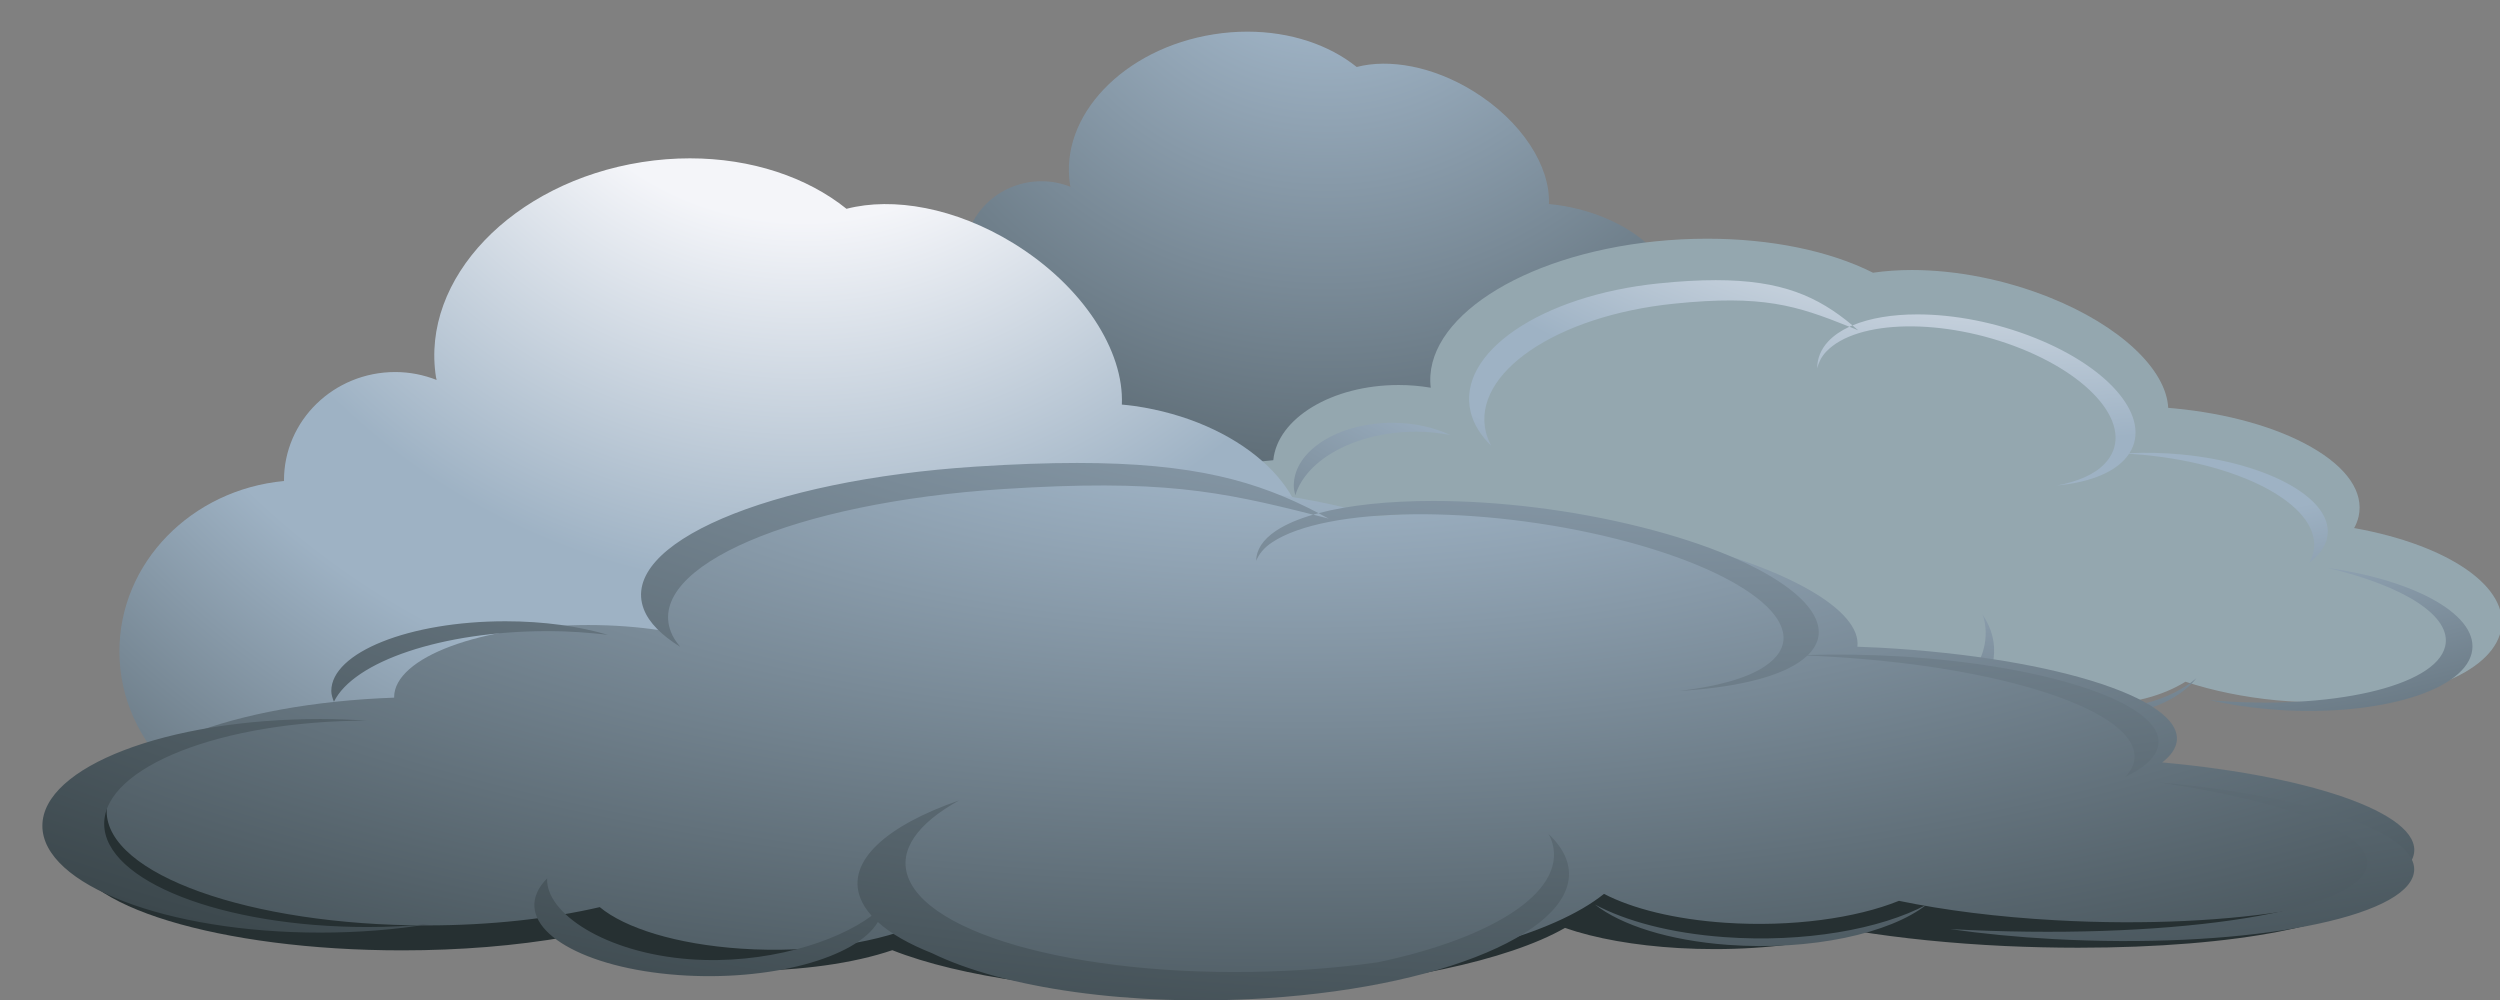 <?xml version="1.0" encoding="UTF-8" standalone="no"?>
<!-- Created with Inkscape (http://www.inkscape.org/) -->

<svg
   width="70"
   height="28"
   id="svg13195"
   version="1.1"
   inkscape:version="1.1.1 (3bf5ae0d25, 2021-09-20)"
   sodipodi:docname="cloudsNight.svg"
   xmlns:inkscape="http://www.inkscape.org/namespaces/inkscape"
   xmlns:sodipodi="http://sodipodi.sourceforge.net/DTD/sodipodi-0.dtd"
   xmlns="http://www.w3.org/2000/svg"
   xmlns:svg="http://www.w3.org/2000/svg"
   xmlns:rdf="http://www.w3.org/1999/02/22-rdf-syntax-ns#"
   xmlns:cc="http://creativecommons.org/ns#"
   xmlns:dc="http://purl.org/dc/elements/1.1/">
  <rect width="100%" height="100%" fill="#808080" stroke="none"/>
  <defs
     id="defs13197">
    <radialGradient
       fx="-0.008"
       fy="0.069"
       cx="0"
       cy="0"
       r="1"
       gradientUnits="userSpaceOnUse"
       gradientTransform="matrix(7.169,0,0,-8.126,389.975,353.546)"
       spreadMethod="pad"
       id="radialGradient4197">
      <stop
         style="stop-opacity:1;stop-color:#ecf6f9"
         offset="0"
         id="stop4187" />
      <stop
         style="stop-opacity:1;stop-color:#47c6ee"
         offset="0.38"
         id="stop4189" />
      <stop
         style="stop-opacity:1;stop-color:#47c6ee"
         offset="0.468"
         id="stop4191" />
      <stop
         style="stop-opacity:1;stop-color:#4379bc"
         offset="0.98"
         id="stop4193" />
      <stop
         style="stop-opacity:1;stop-color:#4379bc"
         offset="1"
         id="stop4195" />
    </radialGradient>
    <clipPath
       clipPathUnits="userSpaceOnUse"
       id="clipPath4415">
      <path
         d="M 0,595.28 H 841.89 V 0 H 0 Z"
         id="path4413" />
    </clipPath>
    <radialGradient
       fx="0"
       fy="0"
       cx="0"
       cy="0"
       r="1"
       gradientUnits="userSpaceOnUse"
       gradientTransform="matrix(107.569,0,0,-107.569,340.215,430.645)"
       spreadMethod="pad"
       id="radialGradient4443">
      <stop
         style="stop-opacity:1;stop-color:#f4f5f9"
         offset="0"
         id="stop4433" />
      <stop
         style="stop-opacity:1;stop-color:#f4f5f9"
         offset="0.209"
         id="stop4435" />
      <stop
         style="stop-opacity:1;stop-color:#9eb2c4"
         offset="0.463"
         id="stop4437" />
      <stop
         style="stop-opacity:1;stop-color:#9eb2c4"
         offset="0.547"
         id="stop4439" />
      <stop
         style="stop-opacity:1;stop-color:#263032"
         offset="1"
         id="stop4441" />
    </radialGradient>
    <radialGradient
       fx="0"
       fy="0"
       cx="0"
       cy="0"
       r="1"
       gradientUnits="userSpaceOnUse"
       gradientTransform="matrix(120.108,0,0,-120.108,354.534,450.185)"
       spreadMethod="pad"
       id="radialGradient4469">
      <stop
         style="stop-opacity:1;stop-color:#f4f5f9"
         offset="0"
         id="stop4459" />
      <stop
         style="stop-opacity:1;stop-color:#f4f5f9"
         offset="0.209"
         id="stop4461" />
      <stop
         style="stop-opacity:1;stop-color:#9eb2c4"
         offset="0.463"
         id="stop4463" />
      <stop
         style="stop-opacity:1;stop-color:#9eb2c4"
         offset="0.547"
         id="stop4465" />
      <stop
         style="stop-opacity:1;stop-color:#263032"
         offset="1"
         id="stop4467" />
    </radialGradient>
    <clipPath
       clipPathUnits="userSpaceOnUse"
       id="clipPath4479">
      <path
         d="M 0,595.28 H 841.89 V 0 H 0 Z"
         id="path4477" />
    </clipPath>
    <radialGradient
       fx="0"
       fy="0"
       cx="0"
       cy="0"
       r="1"
       gradientUnits="userSpaceOnUse"
       gradientTransform="matrix(81.224,0,0,-81.224,371.392,412.104)"
       spreadMethod="pad"
       id="radialGradient4507">
      <stop
         style="stop-opacity:1;stop-color:#f4f5f9"
         offset="0"
         id="stop4497" />
      <stop
         style="stop-opacity:1;stop-color:#f4f5f9"
         offset="0.209"
         id="stop4499" />
      <stop
         style="stop-opacity:1;stop-color:#9eb2c4"
         offset="0.463"
         id="stop4501" />
      <stop
         style="stop-opacity:1;stop-color:#9eb2c4"
         offset="0.547"
         id="stop4503" />
      <stop
         style="stop-opacity:1;stop-color:#263032"
         offset="1"
         id="stop4505" />
    </radialGradient>
    <radialGradient
       fx="0"
       fy="0"
       cx="0"
       cy="0"
       r="1"
       gradientUnits="userSpaceOnUse"
       gradientTransform="matrix(90.691,0,0,-90.691,382.204,426.857)"
       spreadMethod="pad"
       id="radialGradient4533">
      <stop
         style="stop-opacity:1;stop-color:#f4f5f9"
         offset="0"
         id="stop4523" />
      <stop
         style="stop-opacity:1;stop-color:#f4f5f9"
         offset="0.209"
         id="stop4525" />
      <stop
         style="stop-opacity:1;stop-color:#9eb2c4"
         offset="0.463"
         id="stop4527" />
      <stop
         style="stop-opacity:1;stop-color:#9eb2c4"
         offset="0.547"
         id="stop4529" />
      <stop
         style="stop-opacity:1;stop-color:#263032"
         offset="1"
         id="stop4531" />
    </radialGradient>
    <radialGradient
       fx="0"
       fy="0"
       cx="0"
       cy="0"
       r="1"
       gradientUnits="userSpaceOnUse"
       gradientTransform="matrix(75.305,0,0,-75.305,332.215,395.803)"
       spreadMethod="pad"
       id="radialGradient4567">
      <stop
         style="stop-opacity:1;stop-color:#9eb2c4"
         offset="0"
         id="stop4561" />
      <stop
         style="stop-opacity:1;stop-color:#9eb2c4"
         offset="0.155"
         id="stop4563" />
      <stop
         style="stop-opacity:1;stop-color:#263032"
         offset="1"
         id="stop4565" />
    </radialGradient>
    <radialGradient
       fx="0"
       fy="0"
       cx="0"
       cy="0"
       r="1"
       gradientUnits="userSpaceOnUse"
       gradientTransform="matrix(84.087,0,0,-84.087,342.24,409.484)"
       spreadMethod="pad"
       id="radialGradient4589">
      <stop
         style="stop-opacity:1;stop-color:#9eb2c4"
         offset="0"
         id="stop4583" />
      <stop
         style="stop-opacity:1;stop-color:#9eb2c4"
         offset="0.155"
         id="stop4585" />
      <stop
         style="stop-opacity:1;stop-color:#263032"
         offset="1"
         id="stop4587" />
    </radialGradient>
    <radialGradient
       fx="0"
       fy="0"
       cx="0"
       cy="0"
       r="1"
       gradientUnits="userSpaceOnUse"
       gradientTransform="matrix(84.087,0,0,-84.087,342.24,409.484)"
       spreadMethod="pad"
       id="radialGradient4589-0">
      <stop
         style="stop-opacity:1;stop-color:#9eb2c4"
         offset="0"
         id="stop4583-1" />
      <stop
         style="stop-opacity:1;stop-color:#9eb2c4"
         offset="0.155"
         id="stop4585-9" />
      <stop
         style="stop-opacity:1;stop-color:#263032"
         offset="1"
         id="stop4587-1" />
    </radialGradient>
    <radialGradient
       fx="-0.008"
       fy="0.069"
       cx="0"
       cy="0"
       r="1"
       gradientUnits="userSpaceOnUse"
       gradientTransform="matrix(7.169,0,0,-8.126,389.975,353.546)"
       spreadMethod="pad"
       id="radialGradient4197-6">
      <stop
         style="stop-opacity:1;stop-color:#ecf6f9"
         offset="0"
         id="stop4187-1" />
      <stop
         style="stop-opacity:1;stop-color:#47c6ee"
         offset="0.38"
         id="stop4189-4" />
      <stop
         style="stop-opacity:1;stop-color:#47c6ee"
         offset="0.468"
         id="stop4191-0" />
      <stop
         style="stop-opacity:1;stop-color:#4379bc"
         offset="0.98"
         id="stop4193-5" />
      <stop
         style="stop-opacity:1;stop-color:#4379bc"
         offset="1"
         id="stop4195-8" />
    </radialGradient>
    <clipPath
       clipPathUnits="userSpaceOnUse"
       id="clipPath4415-0">
      <path
         d="M 0,595.28 H 841.89 V 0 H 0 Z"
         id="path4413-5" />
    </clipPath>
    <radialGradient
       fx="0"
       fy="0"
       cx="0"
       cy="0"
       r="1"
       gradientUnits="userSpaceOnUse"
       gradientTransform="matrix(107.569,0,0,-107.569,340.215,430.645)"
       spreadMethod="pad"
       id="radialGradient4443-8">
      <stop
         style="stop-opacity:1;stop-color:#f4f5f9"
         offset="0"
         id="stop4433-5" />
      <stop
         style="stop-opacity:1;stop-color:#f4f5f9"
         offset="0.209"
         id="stop4435-7" />
      <stop
         style="stop-opacity:1;stop-color:#9eb2c4"
         offset="0.463"
         id="stop4437-3" />
      <stop
         style="stop-opacity:1;stop-color:#9eb2c4"
         offset="0.547"
         id="stop4439-1" />
      <stop
         style="stop-opacity:1;stop-color:#263032"
         offset="1"
         id="stop4441-0" />
    </radialGradient>
    <radialGradient
       fx="0"
       fy="0"
       cx="0"
       cy="0"
       r="1"
       gradientUnits="userSpaceOnUse"
       gradientTransform="matrix(120.108,0,0,-120.108,354.534,450.185)"
       spreadMethod="pad"
       id="radialGradient4469-5">
      <stop
         style="stop-opacity:1;stop-color:#f4f5f9"
         offset="0"
         id="stop4459-7" />
      <stop
         style="stop-opacity:1;stop-color:#f4f5f9"
         offset="0.209"
         id="stop4461-2" />
      <stop
         style="stop-opacity:1;stop-color:#9eb2c4"
         offset="0.463"
         id="stop4463-5" />
      <stop
         style="stop-opacity:1;stop-color:#9eb2c4"
         offset="0.547"
         id="stop4465-5" />
      <stop
         style="stop-opacity:1;stop-color:#263032"
         offset="1"
         id="stop4467-7" />
    </radialGradient>
    <clipPath
       clipPathUnits="userSpaceOnUse"
       id="clipPath4479-4">
      <path
         d="M 0,595.28 H 841.89 V 0 H 0 Z"
         id="path4477-9" />
    </clipPath>
    <radialGradient
       fx="0"
       fy="0"
       cx="0"
       cy="0"
       r="1"
       gradientUnits="userSpaceOnUse"
       gradientTransform="matrix(81.224,0,0,-81.224,371.392,412.104)"
       spreadMethod="pad"
       id="radialGradient4507-0">
      <stop
         style="stop-opacity:1;stop-color:#f4f5f9"
         offset="0"
         id="stop4497-4" />
      <stop
         style="stop-opacity:1;stop-color:#f4f5f9"
         offset="0.209"
         id="stop4499-9" />
      <stop
         style="stop-opacity:1;stop-color:#9eb2c4"
         offset="0.463"
         id="stop4501-4" />
      <stop
         style="stop-opacity:1;stop-color:#9eb2c4"
         offset="0.547"
         id="stop4503-3" />
      <stop
         style="stop-opacity:1;stop-color:#263032"
         offset="1"
         id="stop4505-2" />
    </radialGradient>
    <radialGradient
       fx="0"
       fy="0"
       cx="0"
       cy="0"
       r="1"
       gradientUnits="userSpaceOnUse"
       gradientTransform="matrix(90.691,0,0,-90.691,382.204,426.857)"
       spreadMethod="pad"
       id="radialGradient4533-6">
      <stop
         style="stop-opacity:1;stop-color:#f4f5f9"
         offset="0"
         id="stop4523-4" />
      <stop
         style="stop-opacity:1;stop-color:#f4f5f9"
         offset="0.209"
         id="stop4525-3" />
      <stop
         style="stop-opacity:1;stop-color:#9eb2c4"
         offset="0.463"
         id="stop4527-2" />
      <stop
         style="stop-opacity:1;stop-color:#9eb2c4"
         offset="0.547"
         id="stop4529-5" />
      <stop
         style="stop-opacity:1;stop-color:#263032"
         offset="1"
         id="stop4531-3" />
    </radialGradient>
    <clipPath
       clipPathUnits="userSpaceOnUse"
       id="clipPath4543">
      <path
         d="M 0,595.28 H 841.89 V 0 H 0 Z"
         id="path4541" />
    </clipPath>
    <radialGradient
       fx="0"
       fy="0"
       cx="0"
       cy="0"
       r="1"
       gradientUnits="userSpaceOnUse"
       gradientTransform="matrix(75.305,0,0,-75.305,332.215,395.803)"
       spreadMethod="pad"
       id="radialGradient4567-4">
      <stop
         style="stop-opacity:1;stop-color:#9eb2c4"
         offset="0"
         id="stop4561-4" />
      <stop
         style="stop-opacity:1;stop-color:#9eb2c4"
         offset="0.155"
         id="stop4563-6" />
      <stop
         style="stop-opacity:1;stop-color:#263032"
         offset="1"
         id="stop4565-2" />
    </radialGradient>
    <radialGradient
       fx="0"
       fy="0"
       cx="0"
       cy="0"
       r="1"
       gradientUnits="userSpaceOnUse"
       gradientTransform="matrix(84.087,0,0,-84.087,342.24,409.484)"
       spreadMethod="pad"
       id="radialGradient4589-4">
      <stop
         style="stop-opacity:1;stop-color:#9eb2c4"
         offset="0"
         id="stop4583-0" />
      <stop
         style="stop-opacity:1;stop-color:#9eb2c4"
         offset="0.155"
         id="stop4585-2" />
      <stop
         style="stop-opacity:1;stop-color:#263032"
         offset="1"
         id="stop4587-3" />
    </radialGradient>
    <radialGradient
       fx="0"
       fy="0"
       cx="0"
       cy="0"
       r="1"
       gradientUnits="userSpaceOnUse"
       gradientTransform="matrix(75.305,0,0,-75.305,332.215,395.803)"
       spreadMethod="pad"
       id="radialGradient4711">
      <stop
         style="stop-opacity:1;stop-color:#9eb2c4"
         offset="0"
         id="stop4705" />
      <stop
         style="stop-opacity:1;stop-color:#9eb2c4"
         offset="0.155"
         id="stop4707" />
      <stop
         style="stop-opacity:1;stop-color:#263032"
         offset="1"
         id="stop4709" />
    </radialGradient>
  </defs>
  <sodipodi:namedview
     id="base"
     pagecolor="#ffffff"
     bordercolor="#666666"
     borderopacity="1.0"
     inkscape:pageopacity="0.0"
     inkscape:pageshadow="2"
     inkscape:zoom="3.959798"
     inkscape:cx="133.59267"
     inkscape:cy="83.211315"
     inkscape:document-units="px"
     inkscape:current-layer="layer1"
     showgrid="false"
     fit-margin-top="0"
     fit-margin-left="0"
     fit-margin-right="0"
     fit-margin-bottom="0"
     inkscape:window-width="2400"
     inkscape:window-height="1321"
     inkscape:window-x="2391"
     inkscape:window-y="-9"
     inkscape:window-maximized="1"
     inkscape:pagecheckerboard="0" />
  <g
     inkscape:label="Ebene 1"
     inkscape:groupmode="layer"
     id="layer1"
     transform="translate(-179.286,-340.219)">
    <g
       id="g4693"
       transform="matrix(1.333,0,0,-1.333,-155.104,950.235)" />
    <g
       id="g4695"
       transform="matrix(0.375,0,0,-0.375,91.85,484.936)">
      <g
         id="g4701">
        <g
           id="g4703">
          <path
             d="m 323.795,383.351 c -6.743,-1.062 -11.547,-6.093 -10.735,-11.242 v 0 c 0.008,-0.048 0.023,-0.096 0.032,-0.145 v 0 c -0.668,0.263 -1.393,0.415 -2.157,0.415 v 0 c -3.204,0 -5.8,-2.535 -5.8,-5.662 v 0 c 0,-0.011 0.002,-0.023 0.002,-0.034 v 0 c -4.822,-0.451 -8.583,-4.267 -8.583,-8.908 v 0 c 0,-4.945 4.275,-8.956 9.547,-8.956 v 0 c 1.91,0 3.683,0.529 5.172,1.434 v 0 c 0.756,-1.648 2.284,-2.913 4.211,-3.256 v 0 c 2.162,-0.385 4.229,0.505 5.493,2.107 v 0 c 2.223,-3.096 6.586,-4.83 11.253,-4.096 v 0 c 4.195,0.658 7.542,3.148 9.02,6.284 v 0 c 0.842,-1.151 2.105,-1.996 3.622,-2.265 v 0 c 1.983,-0.354 3.904,0.361 5.183,1.72 v 0 c 1.343,-0.731 2.934,-1.271 4.685,-1.524 v 0 c 5.377,-0.782 10.152,1.415 10.654,4.907 v 0 c 0.466,3.195 -2.805,6.354 -7.481,7.472 v 0 c 0.196,0.398 0.329,0.823 0.395,1.265 v 0 c 0.512,3.495 -3.446,6.955 -8.822,7.735 v 0 c -0.228,0.032 -0.448,0.053 -0.672,0.075 v 0 c 0.129,2.814 -2.037,6.212 -5.67,8.445 v 0 c -3.004,1.845 -6.256,2.42 -8.682,1.789 v 0 c -2.059,1.657 -4.963,2.638 -8.164,2.638 v 0 c -0.818,0 -1.656,-0.064 -2.503,-0.198"
             style="fill:url(#radialGradient4711);stroke:none"
             id="path4713" />
        </g>
      </g>
    </g>
    <g
       id="g4473"
       transform="matrix(0.521,0,0,-0.34,36.913,482.692)">
      <g
         id="g4475"
         clip-path="url(#clipPath4479-4)">
        <g
           id="g4481"
           transform="translate(369.119,356.637)">
          <path
             d="m 0,0 c -4.023,0 -7.661,1.6 -9.873,4.311 -1.259,-1.329 -2.985,-2.079 -4.822,-2.079 -0.381,0 -0.772,0.033 -1.167,0.102 -1.972,0.351 -3.68,1.577 -4.659,3.314 -1.639,-0.893 -3.485,-1.356 -5.369,-1.356 -5.953,0 -10.796,4.557 -10.796,10.159 0,5.099 3.952,9.347 9.266,10.05 0.217,3.452 3.152,6.194 6.738,6.194 0.583,0 1.158,-0.076 1.724,-0.223 -0.442,5.587 4.82,10.908 12.073,12.053 0.923,0.145 1.855,0.218 2.778,0.218 3.417,0 6.573,-0.992 8.918,-2.801 0.652,0.145 1.35,0.223 2.087,0.223 2.404,0 5.04,-0.804 7.418,-2.269 3.76,-2.312 6.255,-5.905 6.359,-9.083 0.099,-0.009 0.197,-0.023 0.296,-0.039 2.9,-0.42 5.524,-1.554 7.393,-3.189 1.931,-1.691 2.832,-3.719 2.545,-5.715 -0.05,-0.324 -0.126,-0.646 -0.242,-0.956 5.112,-1.407 8.402,-4.901 7.885,-8.469 -0.506,-3.469 -4.477,-5.886 -9.665,-5.886 -0.79,0 -1.598,0.06 -2.392,0.171 C 24.762,4.984 23.076,5.511 21.603,6.259 20.369,5.086 18.714,4.421 17.01,4.421 16.625,4.421 16.229,4.454 15.834,4.523 14.399,4.78 13.103,5.496 12.111,6.562 10.252,3.263 6.585,0.85 2.365,0.187 1.578,0.062 0.783,0 0,0"
             style="fill:#94a7af;fill-opacity:1;fill-rule:nonzero;stroke:none"
             id="path4483" />
        </g>
      </g>
    </g>
    <g
       id="g4511"
       transform="matrix(0.521,0,0,-0.34,36.845,483.403)">
      <g
         id="g4513">
        <g
           id="g4519">
          <g
             id="g4521">
            <path
               d="m 362.543,397.791 c -6.35,-0.999 -10.872,-5.739 -10.107,-10.586 v 0 c 0.158,-1.016 0.548,-1.947 1.106,-2.79 v 0 c -0.12,0.362 -0.224,0.734 -0.287,1.119 v 0 c -0.762,4.846 3.762,9.587 10.11,10.587 v 0 c 4.766,0.748 6.576,-0.145 9.427,-1.899 v 0 c 0.054,0.038 0.109,0.075 0.165,0.111 v 0 c -1.868,2.394 -3.811,3.725 -7.35,3.725 v 0 c -0.908,0 -1.921,-0.087 -3.064,-0.267 m 10.414,-3.458 c 0.102,-0.131 0.203,-0.265 0.305,-0.402 v 0 c -0.16,0.099 -0.316,0.196 -0.47,0.291 v 0 c -0.457,-0.325 -0.842,-0.726 -1.136,-1.204 v 0 c -0.407,-0.666 -0.591,-1.421 -0.599,-2.221 v 0 c 0.087,0.482 0.223,0.943 0.482,1.364 v 0 c 1.651,2.684 6.34,2.798 10.477,0.259 v 0 c 4.138,-2.545 6.156,-6.782 4.502,-9.467 v 0 c -0.555,-0.907 -1.476,-1.493 -2.591,-1.81 v 0 c 1.582,0.23 2.896,0.917 3.628,2.108 v 0 c 0.103,0.165 0.191,0.337 0.268,0.513 v 0 c 0.247,-0.024 0.496,-0.053 0.746,-0.091 v 0 c 5.581,-0.809 9.685,-4.402 9.155,-8.027 v 0 c -0.043,-0.302 -0.126,-0.59 -0.23,-0.873 v 0 c 0.519,0.603 0.859,1.292 0.968,2.054 v 0 c 0.454,3.105 -3.062,6.183 -7.847,6.88 v 0 c -0.954,0.135 -1.886,0.164 -2.773,0.104 v 0 c 1.189,2.85 -0.952,6.956 -5.063,9.481 v 0 c -2.117,1.301 -4.371,1.947 -6.334,1.947 v 0 c -1.345,0 -2.554,-0.303 -3.488,-0.906 m -30.026,-13.195 c 0,-0.275 0.041,-0.537 0.081,-0.801 v 0 c 0.592,2.989 3.281,5.244 6.517,5.244 v 0 c 0.637,0 1.234,-0.116 1.817,-0.276 v 0 c -0.876,0.626 -1.945,1.007 -3.114,1.007 v 0 c -2.929,0 -5.301,-2.318 -5.301,-5.174 m -8.784,-10.005 c 0,-4.378 3.78,-7.923 8.448,-7.923 v 0 c 1.178,0 2.304,0.226 3.322,0.637 v 0 c -0.605,-0.142 -1.232,-0.222 -1.885,-0.222 v 0 c -4.425,0 -8.011,3.426 -8.011,7.656 v 0 c 0,4.222 3.577,7.646 7.993,7.656 v 0 c -0.462,0.074 -0.934,0.119 -1.419,0.119 v 0 c -4.668,0 -8.448,-3.546 -8.448,-7.923 m 70.66,-3.244 c -0.516,-3.298 -6.184,-5.278 -12.643,-4.42 v 0 c -10e-4,0 -0.003,0 -0.004,0 v 0 c 0.971,-0.335 2.026,-0.591 3.142,-0.74 v 0 c 5.517,-0.729 10.414,1.328 10.93,4.605 v 0 c 0.481,3.01 -2.902,5.989 -7.732,7.022 v 0 c 4.078,-1.461 6.709,-3.982 6.307,-6.467 m -45.788,-2.104 c 0.072,-0.458 0.188,-0.9 0.344,-1.324 v 0 c -1.082,-1.981 -3.255,-3.632 -5.512,-3.23 v 0 c -2.604,0.464 -4.41,3.452 -4.356,6.001 v 0 c -0.137,-0.334 -0.243,-0.686 -0.309,-1.056 v 0 c -0.51,-2.865 1.415,-5.603 4.295,-6.116 v 0 c 2.774,-0.491 5.42,1.253 6.072,3.936 v 0 c 0.39,-0.863 0.951,-1.641 1.646,-2.312 v 0 c 2.173,-2.588 6.039,-3.991 10.152,-3.344 v 0 c 5.804,0.915 9.886,5.561 9.128,10.378 v 0 c -0.101,0.637 -0.285,1.244 -0.537,1.817 v 0 c 0.027,-0.122 0.061,-0.244 0.081,-0.366 v 0 c 0.584,-3.701 -1.629,-7.291 -5.261,-9.163 v 0 c -0.711,-0.242 -1.457,-0.431 -2.238,-0.558 v 0 c -5.914,-0.928 -11.305,2.13 -12.043,6.836 v 0 c -0.323,2.03 0.281,4.035 1.543,5.735 v 0 c -2.213,-1.873 -3.434,-4.521 -3.005,-7.234 m 15.854,-4.74 c 0,0 0,0 0,0 m 10.534,1.254 c 2.525,-0.448 4.927,0.84 6.041,2.987 v 0 c -1.397,-1.826 -3.723,-2.843 -6.154,-2.411 v 0 c -1.638,0.292 -3.001,1.194 -3.933,2.418 v 0 c 0.791,-1.515 2.233,-2.672 4.046,-2.994 m 6.753,1.17 c -0.002,0 -0.003,0.001 -0.005,0.001 v 0 c 0,-0.001 0.002,-0.001 0.005,-0.001"
               style="fill:url(#radialGradient4533-6);stroke:none"
               id="path4535" />
          </g>
        </g>
      </g>
    </g>
    <g
       id="g4421"
       transform="matrix(0.376,0,0,-0.375,73.862,499.58)">
      <g
         id="g4423">
        <g
           id="g4429">
          <g
             id="g4431">
            <path
               d="m 328.189,412.859 c -9.634,-1.518 -16.496,-8.707 -15.338,-16.059 v 0 c 0.013,-0.069 0.036,-0.138 0.047,-0.207 v 0 c -0.954,0.373 -1.989,0.591 -3.08,0.591 v 0 c -4.579,0 -8.287,-3.62 -8.287,-8.085 v 0 c 0,-0.018 0.005,-0.032 0.005,-0.051 v 0 c -6.885,-0.647 -12.261,-6.094 -12.261,-12.722 v 0 c 0,-7.065 6.107,-12.793 13.64,-12.793 v 0 c 2.726,0 5.258,0.759 7.385,2.047 v 0 c 1.081,-2.353 3.264,-4.161 6.014,-4.651 v 0 c 3.09,-0.548 6.043,0.722 7.847,3.01 v 0 c 3.175,-4.425 9.41,-6.9 16.073,-5.853 v 0 c 5.994,0.941 10.774,4.5 12.886,8.976 v 0 c 1.203,-1.642 3.006,-2.849 5.172,-3.235 v 0 c 2.835,-0.504 5.576,0.515 7.406,2.459 v 0 c 1.918,-1.044 4.19,-1.816 6.691,-2.179 v 0 c 7.681,-1.115 14.499,2.024 15.218,7.013 v 0 c 0.666,4.564 -4.009,9.076 -10.684,10.671 v 0 c 0.277,0.569 0.469,1.175 0.562,1.809 v 0 c 0.728,4.989 -4.92,9.93 -12.602,11.046 v 0 c -0.324,0.048 -0.64,0.077 -0.958,0.108 v 0 c 0.18,4.019 -2.912,8.873 -8.102,12.063 v 0 c -4.292,2.636 -8.934,3.458 -12.402,2.554 v 0 c -2.94,2.368 -7.09,3.769 -11.66,3.769 v 0 c -1.168,0 -2.363,-0.091 -3.572,-0.281"
               style="fill:url(#radialGradient4443-8);stroke:none"
               id="path4445" />
          </g>
        </g>
      </g>
    </g>
    <g
       id="g4537"
       transform="matrix(0.924,0,0,-0.299,-92.293,470.988)">
      <g
         id="g4539"
         clip-path="url(#clipPath4543)">
        <g
           id="g4545"
           transform="translate(330.109,344.377)">
          <path
             d="m 0,0 c -3.729,0 -7.102,1.484 -9.153,3.997 -1.169,-1.232 -2.767,-1.928 -4.47,-1.928 -0.355,0 -0.72,0.031 -1.084,0.094 -1.832,0.326 -3.412,1.463 -4.321,3.075 -1.519,-0.828 -3.229,-1.258 -4.978,-1.258 -5.517,0 -10.008,4.225 -10.008,9.418 0,4.726 3.664,8.667 8.591,9.319 0.2,3.2 2.924,5.744 6.246,5.744 0.542,0 1.076,-0.07 1.6,-0.208 -0.411,5.181 4.471,10.116 11.193,11.175 0.857,0.135 1.719,0.204 2.574,0.204 3.171,0 6.098,-0.921 8.271,-2.599 0.602,0.137 1.255,0.207 1.934,0.207 2.23,0 4.671,-0.745 6.88,-2.103 3.484,-2.144 5.8,-5.475 5.895,-8.422 0.09,-0.008 0.183,-0.022 0.273,-0.036 2.689,-0.388 5.12,-1.44 6.855,-2.957 1.792,-1.568 2.625,-3.449 2.359,-5.299 -0.046,-0.301 -0.118,-0.598 -0.224,-0.886 4.739,-1.304 7.788,-4.546 7.309,-7.852 -0.465,-3.215 -4.147,-5.457 -8.958,-5.457 -0.731,0 -1.481,0.055 -2.221,0.159 -1.605,0.236 -3.166,0.721 -4.534,1.416 -1.144,-1.087 -2.678,-1.704 -4.258,-1.704 -0.356,0 -0.722,0.03 -1.089,0.096 -1.33,0.237 -2.535,0.901 -3.451,1.888 C 9.505,3.026 6.108,0.789 2.193,0.174 1.464,0.058 0.724,0 0,0"
             style="fill:#263032;fill-opacity:1;fill-rule:nonzero;stroke:none"
             id="path4547" />
        </g>
      </g>
    </g>
    <g
       id="g4549-1"
       transform="matrix(0.938,0,0,-0.357,-95.895,490.659)">
      <g
         id="g4551-5">
        <g
           id="g4557-6">
          <g
             id="g4559-3">
            <path
               d="m 323.795,383.351 c -6.743,-1.062 -11.547,-6.093 -10.735,-11.242 v 0 c 0.008,-0.048 0.023,-0.096 0.032,-0.145 v 0 c -0.668,0.263 -1.393,0.415 -2.157,0.415 v 0 c -3.204,0 -5.8,-2.535 -5.8,-5.662 v 0 c 0,-0.011 0.002,-0.023 0.002,-0.034 v 0 c -4.822,-0.451 -8.583,-4.267 -8.583,-8.908 v 0 c 0,-4.945 4.275,-8.956 9.547,-8.956 v 0 c 1.91,0 3.683,0.529 5.172,1.434 v 0 c 0.756,-1.648 2.284,-2.913 4.211,-3.256 v 0 c 2.162,-0.385 4.229,0.505 5.493,2.107 v 0 c 2.223,-3.096 6.586,-4.83 11.253,-4.096 v 0 c 4.195,0.658 7.542,3.148 9.02,6.284 v 0 c 0.842,-1.151 2.105,-1.996 3.622,-2.265 v 0 c 1.983,-0.354 3.904,0.361 5.183,1.72 v 0 c 1.343,-0.731 2.934,-1.271 4.685,-1.524 v 0 c 5.377,-0.782 10.152,1.415 10.654,4.907 v 0 c 0.466,3.195 -2.805,6.354 -7.481,7.472 v 0 c 0.196,0.398 0.329,0.823 0.395,1.265 v 0 c 0.512,3.495 -3.446,6.955 -8.822,7.735 v 0 c -0.228,0.032 -0.448,0.053 -0.672,0.075 v 0 c 0.129,2.814 -2.037,6.212 -5.67,8.445 v 0 c -3.004,1.845 -6.256,2.42 -8.682,1.789 v 0 c -2.059,1.657 -4.963,2.638 -8.164,2.638 v 0 c -0.818,0 -1.656,-0.064 -2.503,-0.198"
               style="fill:url(#radialGradient4567-4);stroke:none"
               id="path4569-4" />
          </g>
        </g>
      </g>
    </g>
    <g
       id="g4571-6"
       transform="matrix(0.993,0,0,-0.407,-115.125,508.974)">
      <g
         id="g4573-2">
        <g
           id="g4579-7">
          <g
             id="g4581-51">
            <path
               d="m 324.014,382.533 c -5.887,-0.926 -10.082,-5.321 -9.374,-9.813 v 0 c 0.148,-0.941 0.51,-1.806 1.027,-2.589 v 0 c -0.114,0.338 -0.211,0.683 -0.264,1.041 v 0 c -0.711,4.492 3.484,8.886 9.371,9.815 v 0 c 4.418,0.693 6.099,-0.136 8.741,-1.763 v 0 c 0.049,0.035 0.1,0.07 0.152,0.103 v 0 c -1.731,2.221 -3.53,3.455 -6.809,3.455 v 0 c -0.842,0 -1.782,-0.082 -2.844,-0.249 m 9.653,-3.206 c 0.094,-0.121 0.188,-0.245 0.282,-0.372 v 0 c -0.148,0.092 -0.292,0.182 -0.434,0.269 v 0 c -0.424,-0.3 -0.78,-0.672 -1.052,-1.114 v 0 c -0.377,-0.618 -0.551,-1.316 -0.557,-2.06 v 0 c 0.079,0.447 0.207,0.874 0.447,1.264 v 0 c 1.529,2.491 5.88,2.594 9.714,0.241 v 0 c 3.836,-2.359 5.709,-6.289 4.175,-8.778 v 0 c -0.518,-0.841 -1.37,-1.384 -2.402,-1.679 v 0 c 1.467,0.214 2.684,0.851 3.363,1.956 v 0 c 0.094,0.153 0.177,0.312 0.247,0.474 v 0 c 0.229,-0.021 0.461,-0.047 0.692,-0.082 v 0 c 5.176,-0.752 8.981,-4.085 8.491,-7.445 v 0 c -0.04,-0.279 -0.12,-0.548 -0.213,-0.809 v 0 c 0.48,0.558 0.795,1.198 0.895,1.904 v 0 c 0.422,2.882 -2.839,5.735 -7.273,6.38 v 0 c -0.886,0.127 -1.752,0.153 -2.574,0.095 v 0 c 1.103,2.643 -0.883,6.451 -4.695,8.792 v 0 c -1.962,1.206 -4.052,1.805 -5.872,1.805 v 0 c -1.247,0 -2.368,-0.281 -3.234,-0.841 m -27.839,-12.233 c 0,-0.254 0.036,-0.496 0.074,-0.743 v 0 c 0.553,2.771 3.045,4.862 6.043,4.862 v 0 c 0.59,0 1.147,-0.107 1.686,-0.256 v 0 c -0.814,0.582 -1.804,0.933 -2.891,0.933 v 0 c -2.714,0 -4.912,-2.147 -4.912,-4.796 m -8.147,-9.276 c 0,-4.059 3.509,-7.347 7.836,-7.347 v 0 c 1.094,0 2.134,0.21 3.08,0.592 v 0 c -0.562,-0.132 -1.144,-0.208 -1.749,-0.208 v 0 c -4.1,0 -7.424,3.178 -7.424,7.1 v 0 c 0,3.916 3.314,7.089 7.408,7.098 v 0 c -0.429,0.068 -0.867,0.112 -1.315,0.112 v 0 c -4.327,0 -7.836,-3.289 -7.836,-7.347 m 65.519,-3.006 c -0.48,-3.061 -5.734,-4.895 -11.726,-4.1 v 0 c 0,0 -10e-4,0 -10e-4,0 v 0 c 0.901,-0.312 1.879,-0.547 2.913,-0.686 v 0 c 5.118,-0.678 9.656,1.231 10.132,4.27 v 0 c 0.446,2.791 -2.692,5.552 -7.167,6.511 v 0 c 3.78,-1.357 6.219,-3.694 5.849,-5.995 m -42.456,-1.952 c 0.067,-0.425 0.175,-0.837 0.32,-1.23 v 0 c -1.004,-1.835 -3.019,-3.365 -5.114,-2.993 v 0 c -2.411,0.43 -4.083,3.2 -4.036,5.565 v 0 c -0.126,-0.311 -0.225,-0.637 -0.285,-0.982 v 0 c -0.471,-2.654 1.312,-5.194 3.981,-5.668 v 0 c 2.572,-0.457 5.026,1.16 5.63,3.647 v 0 c 0.361,-0.799 0.88,-1.518 1.523,-2.139 v 0 c 2.014,-2.402 5.603,-3.704 9.418,-3.103 v 0 c 5.379,0.848 9.167,5.155 8.462,9.621 v 0 c -0.095,0.592 -0.264,1.154 -0.496,1.686 v 0 c 0.022,-0.114 0.054,-0.227 0.072,-0.34 v 0 c 0.541,-3.434 -1.514,-6.764 -4.884,-8.497 v 0 c -0.659,-0.223 -1.347,-0.4 -2.067,-0.513 v 0 c -5.488,-0.863 -10.481,1.974 -11.17,6.333 v 0 c -0.298,1.885 0.264,3.743 1.433,5.32 v 0 c -2.054,-1.736 -3.184,-4.193 -2.787,-6.707 m 14.702,-4.395 c 0,0 0,0 0,0 m 9.764,1.163 c 2.341,-0.416 4.568,0.777 5.602,2.769 v 0 c -1.296,-1.694 -3.453,-2.635 -5.705,-2.235 v 0 c -1.517,0.268 -2.781,1.106 -3.647,2.24 v 0 c 0.732,-1.403 2.072,-2.474 3.75,-2.774 m 6.263,1.084 c -0.002,0.001 -0.003,0.001 -0.005,0.002 v 0 c 0.002,-0.002 0.002,-0.002 0.005,-0.002"
               style="fill:url(#radialGradient4589-4);stroke:none"
               id="path4591-9" />
          </g>
        </g>
      </g>
    </g>
  </g>
</svg>
